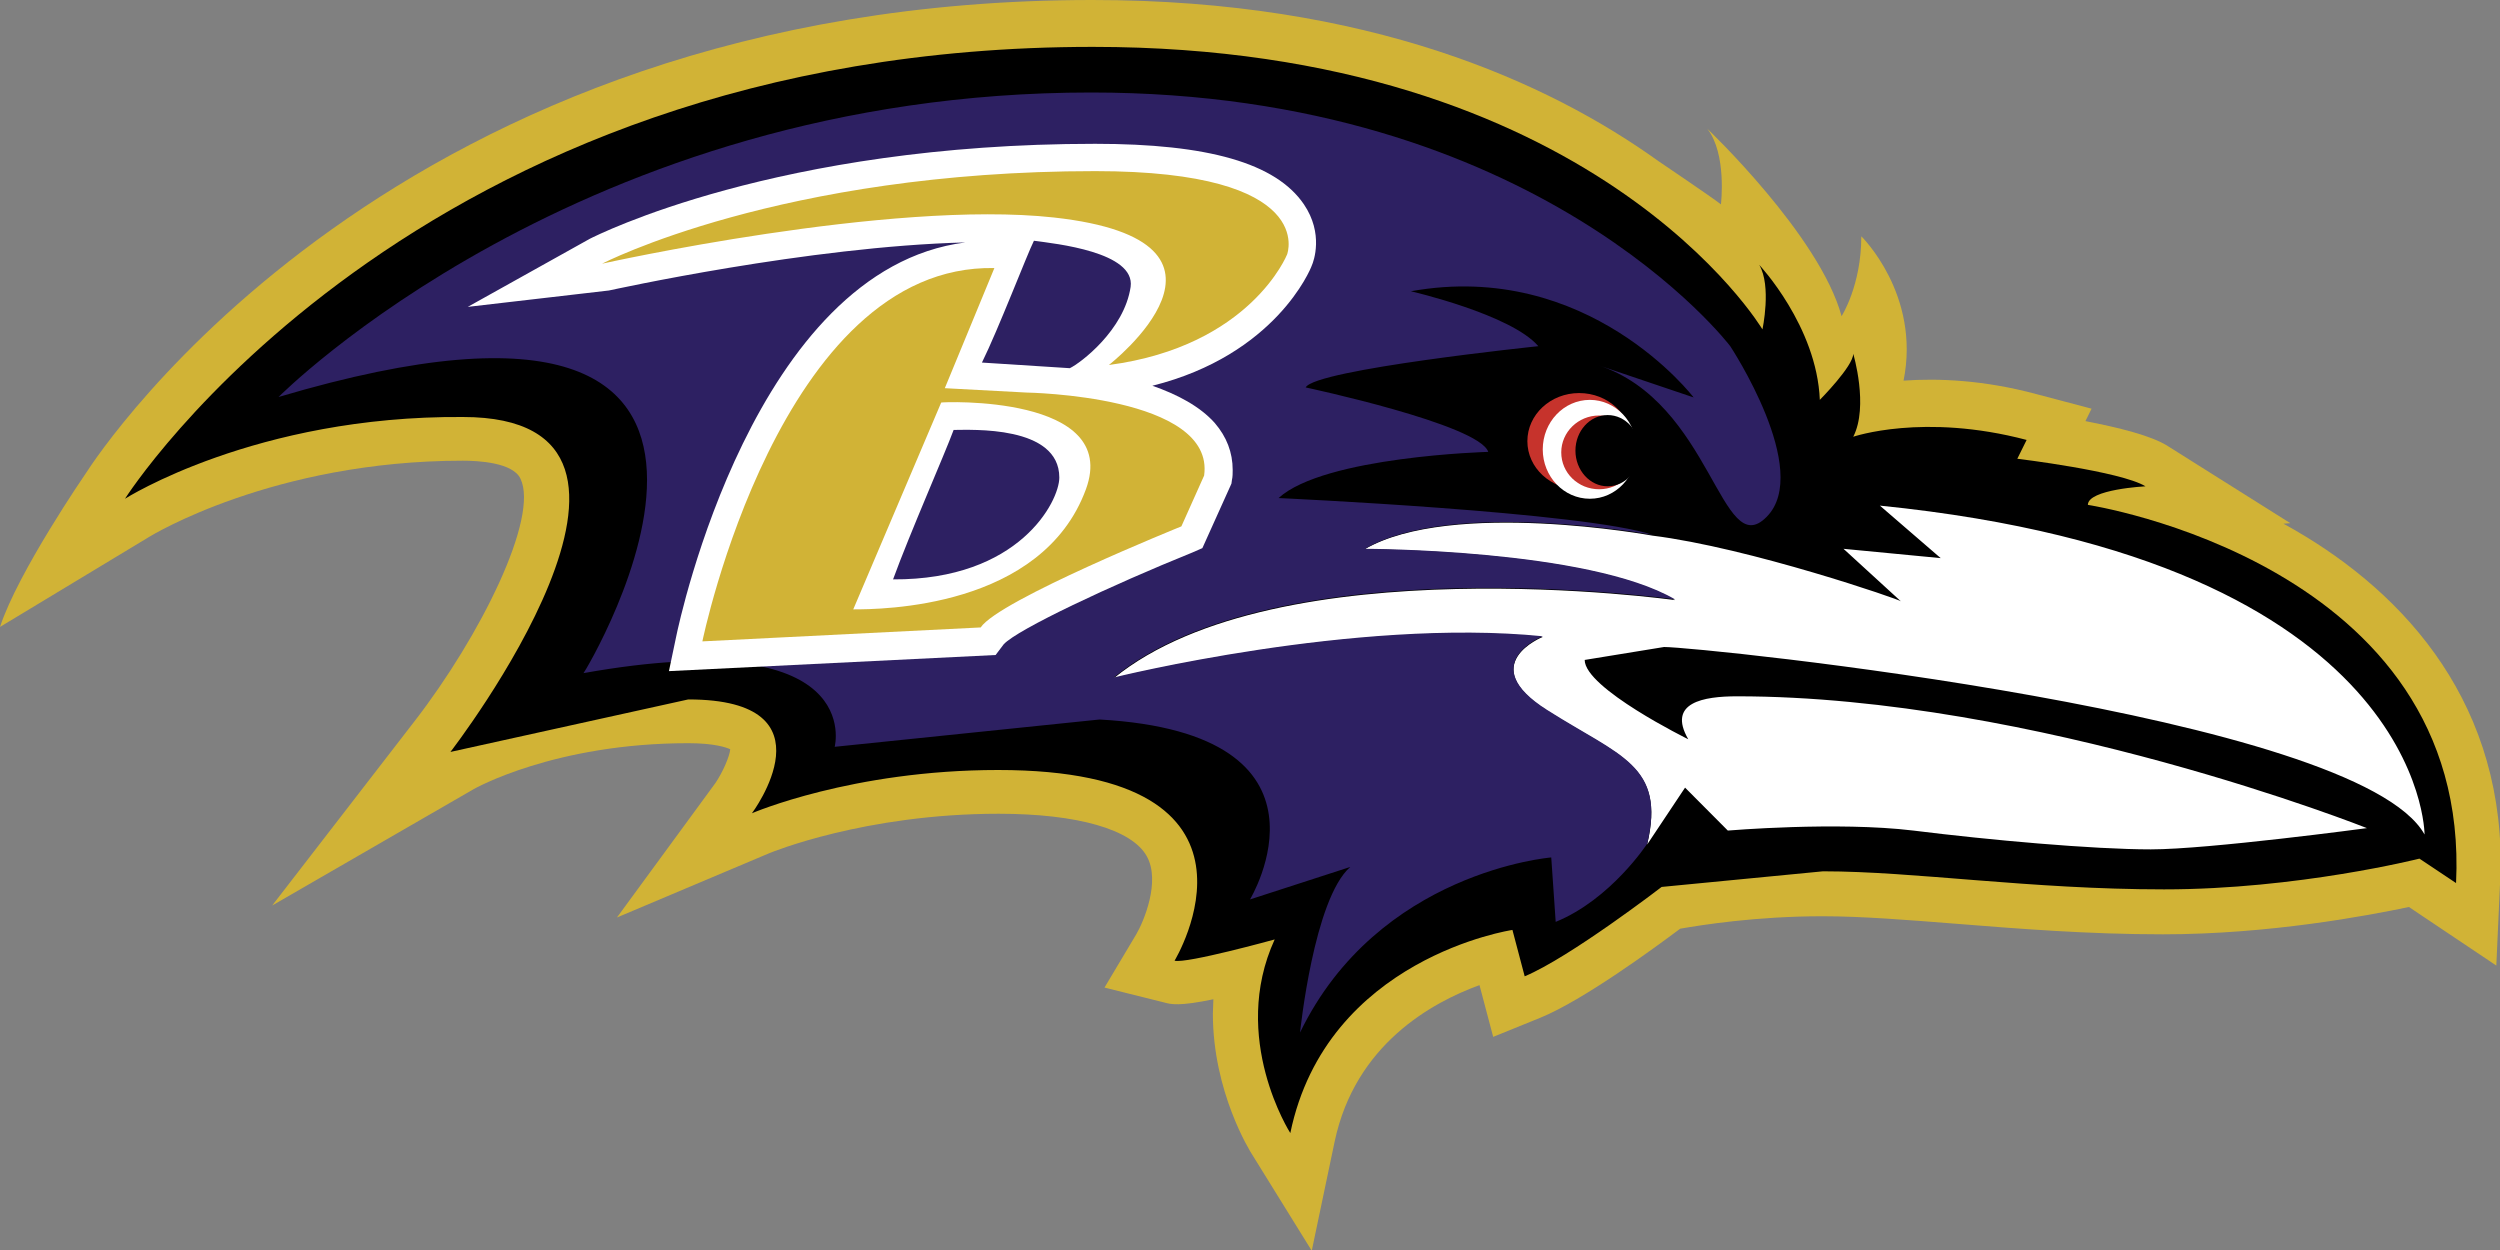 <?xml version="1.0" encoding="UTF-8"?>
<svg xmlns="http://www.w3.org/2000/svg" xmlns:xlink="http://www.w3.org/1999/xlink" width="40pt" height="20pt" viewBox="0 0 40 20" version="1.1">
<rect x="0" y="0" width="40" height="20" fill="#808080" stroke="none"/>
<g id="surface1">
<path style=" stroke:none;fill-rule:nonzero;fill:rgb(81.961%,70.196%,21.176%);fill-opacity:1;" d="M 29.781 3.781 C 29.781 4.57 29.465 5.059 29.465 5.059 C 29.117 3.77 27.316 2.059 27.316 2.059 C 27.633 2.461 27.535 3.27 27.535 3.27 C 27.414 3.172 26.535 2.578 26.535 2.578 C 24.781 1.32 21.902 0 17.477 0 C 6.297 0 1.574 7.262 1.375 7.57 C 1.375 7.57 0.289 9.148 0 10.031 L 2.387 8.59 C 2.406 8.578 4.367 7.371 7.406 7.371 C 7.645 7.371 8.207 7.398 8.328 7.66 C 8.625 8.281 7.691 10.172 6.633 11.539 L 4.355 14.488 L 7.574 12.629 C 7.586 12.621 8.871 11.891 11.012 11.891 C 11.438 11.891 11.625 11.961 11.684 11.988 C 11.672 12.109 11.562 12.359 11.445 12.531 L 9.871 14.68 L 12.316 13.648 C 12.336 13.641 13.832 13.02 15.98 13.02 C 17.238 13.02 18.109 13.27 18.348 13.699 C 18.574 14.102 18.297 14.75 18.18 14.949 L 17.672 15.801 L 18.625 16.039 C 18.734 16.07 18.871 16.102 19.414 15.988 C 19.414 16.07 19.406 16.148 19.406 16.219 C 19.406 17.469 20 18.422 20.039 18.48 L 20.988 20.012 L 21.355 18.262 C 21.684 16.711 22.91 16.039 23.672 15.762 L 23.891 16.59 L 24.652 16.281 C 25.336 16 26.465 15.172 26.883 14.859 C 27.219 14.801 28.09 14.66 29.16 14.66 C 29.793 14.66 30.523 14.719 31.309 14.781 C 32.289 14.859 33.406 14.949 34.605 14.949 C 36.316 14.949 37.891 14.648 38.543 14.512 C 38.703 14.621 39.941 15.449 39.941 15.449 L 40 14.148 C 40.012 14.039 40.012 13.93 40.012 13.82 C 40.012 11.102 38.348 9.371 36.535 8.379 L 36.645 8.371 L 34.691 7.141 C 34.426 6.969 33.891 6.84 33.367 6.738 L 33.465 6.539 L 32.594 6.309 C 31.742 6.078 31.012 6.051 30.457 6.09 C 30.734 4.711 29.781 3.781 29.781 3.781 Z M 29.781 3.781 "/>
<path style=" stroke:none;fill-rule:nonzero;fill:rgb(0%,0%,0%);fill-opacity:1;" d="M 2 7.98 C 2 7.98 6.574 0.75 17.484 0.75 C 25.516 0.75 28.199 5.27 28.199 5.27 C 28.199 5.27 28.348 4.578 28.148 4.238 C 28.148 4.238 29.07 5.219 29.117 6.398 C 29.117 6.398 29.652 5.859 29.652 5.66 C 29.652 5.66 29.902 6.5 29.652 6.988 C 29.652 6.988 30.773 6.602 32.426 7.039 L 32.277 7.34 C 32.277 7.34 33.93 7.539 34.328 7.781 C 34.328 7.781 33.406 7.828 33.406 8.078 C 33.406 8.078 39.543 9.012 39.297 14.129 L 38.711 13.738 C 38.711 13.738 36.762 14.23 34.625 14.23 C 32.484 14.23 30.633 13.941 29.168 13.941 L 26.586 14.191 C 26.586 14.191 25.117 15.32 24.395 15.621 L 24.199 14.879 C 24.199 14.879 21.227 15.32 20.645 18.129 C 20.645 18.129 19.672 16.609 20.395 15.031 C 20.395 15.031 18.98 15.422 18.793 15.371 C 18.793 15.371 20.645 12.32 15.969 12.32 C 13.633 12.32 12.031 13.012 12.031 13.012 C 12.031 13.012 13.395 11.191 11.012 11.191 L 7.207 12.031 C 7.207 12.031 11.348 6.672 7.406 6.672 C 4.09 6.648 2 7.98 2 7.98 Z M 2 7.98 "/>
<path style=" stroke:none;fill-rule:nonzero;fill:rgb(100%,100%,100%);fill-opacity:1;" d="M 26.438 8.57 C 26.438 8.57 23.227 7.98 21.832 8.789 C 21.832 8.789 25.406 8.789 26.801 9.602 C 26.801 9.602 20.445 8.711 17.82 10.852 C 17.82 10.852 21.691 9.891 24.684 10.191 C 24.684 10.191 23.586 10.629 24.754 11.371 C 25.922 12.109 26.652 12.25 26.355 13.512 L 26.961 12.602 L 27.645 13.289 C 27.645 13.289 29.395 13.141 30.613 13.289 C 31.832 13.441 33.484 13.59 34.414 13.59 C 35.336 13.59 37.871 13.25 37.871 13.25 C 37.871 13.25 32.562 11.141 27.793 11.141 C 27.258 11.141 26.672 11.238 27.012 11.828 C 27.012 11.828 25.355 11.012 25.355 10.559 L 26.625 10.352 C 27.207 10.352 37.723 11.43 38.793 13.352 C 38.793 13.352 38.793 8.969 30.078 8.09 L 31.051 8.93 L 29.496 8.781 L 30.414 9.621 C 30.426 9.602 27.988 8.762 26.438 8.57 Z M 26.438 8.57 "/>
<path style=" stroke:none;fill-rule:nonzero;fill:rgb(17.647%,12.549%,38.431%);fill-opacity:1;" d="M 4.457 6.352 C 4.457 6.352 9.277 1.48 17.457 1.48 C 24.613 1.48 27.684 5.539 27.684 5.539 C 27.684 5.539 29 7.531 28.266 8.27 C 27.535 9.012 27.395 6.43 25.562 5.84 L 27.098 6.359 C 27.098 6.359 25.414 4.148 22.574 4.66 C 22.574 4.66 24.18 5.031 24.613 5.539 C 24.613 5.539 21.039 5.91 20.891 6.199 C 20.891 6.199 23.664 6.789 23.812 7.23 C 23.812 7.23 21.188 7.301 20.457 7.969 C 20.457 7.969 25.348 8.191 26.445 8.559 C 26.445 8.559 23.227 7.969 21.84 8.781 C 21.84 8.781 25.414 8.781 26.801 9.59 C 26.801 9.59 20.445 8.699 17.82 10.84 C 17.82 10.84 21.691 9.879 24.684 10.18 C 24.684 10.18 23.586 10.621 24.754 11.359 C 25.922 12.102 26.652 12.238 26.355 13.5 C 26.355 13.5 25.773 14.391 24.891 14.75 L 24.82 13.719 C 24.82 13.719 22.051 13.941 20.801 16.52 C 20.801 16.52 21.02 14.379 21.605 13.871 L 20 14.391 C 20 14.391 21.605 11.738 17.594 11.512 L 13.355 11.949 C 13.355 11.949 13.871 9.961 9.336 10.77 C 9.348 10.781 13.652 3.621 4.457 6.352 Z M 4.457 6.352 "/>
<path style=" stroke:none;fill-rule:nonzero;fill:rgb(100%,100%,100%);fill-opacity:1;" d="M 20.863 3.27 C 20.414 2.609 19.328 2.301 17.523 2.301 C 12.438 2.301 9.555 3.762 9.438 3.82 L 7.484 4.91 L 9.742 4.648 C 9.781 4.641 12.941 3.941 15.445 3.879 C 12.07 4.309 10.871 9.93 10.82 10.18 L 10.703 10.738 L 15.93 10.48 L 16.059 10.309 C 16.277 10.07 17.793 9.359 19.078 8.84 L 19.238 8.77 L 19.703 7.738 L 19.711 7.68 C 19.723 7.629 19.723 7.57 19.723 7.52 C 19.723 7.238 19.625 6.988 19.438 6.77 C 19.199 6.5 18.832 6.309 18.438 6.172 C 20.406 5.68 20.969 4.309 20.988 4.25 C 21.02 4.18 21.18 3.738 20.863 3.27 Z M 14.289 9.27 C 14.555 8.539 15.117 7.262 15.258 6.879 C 15.535 6.879 16.949 6.801 16.949 7.641 C 16.949 8.02 16.309 9.281 14.289 9.27 Z M 15.711 5.801 C 15.969 5.281 16.438 4.059 16.543 3.852 C 16.883 3.898 18.168 4.031 18.09 4.59 C 17.988 5.281 17.289 5.809 17.117 5.891 Z M 15.711 5.801 "/>
<path style=" stroke:none;fill-rule:nonzero;fill:rgb(81.961%,70.196%,21.176%);fill-opacity:1;" d="M 16.426 6.281 L 15.117 6.211 L 15.91 4.289 C 12.477 4.219 11.238 10.262 11.238 10.262 L 15.691 10.039 C 15.98 9.602 18.902 8.422 18.902 8.422 L 19.266 7.609 C 19.445 6.328 16.426 6.281 16.426 6.281 Z M 17.375 7.828 C 16.672 9.738 14.09 9.75 13.652 9.75 L 15.059 6.441 C 15.059 6.43 17.93 6.309 17.375 7.828 Z M 17.523 2.738 C 12.484 2.738 9.633 4.219 9.633 4.219 C 9.633 4.219 14.238 3.191 16.863 3.48 C 20.289 3.859 17.742 5.84 17.742 5.84 C 20.012 5.539 20.594 4.07 20.594 4.07 C 20.594 4.07 21.098 2.738 17.523 2.738 Z M 17.523 2.738 "/>
<path style=" stroke:none;fill-rule:nonzero;fill:rgb(77.647%,20%,17.255%);fill-opacity:1;" d="M 26.098 7.059 C 26.098 6.633 25.727 6.289 25.266 6.289 C 24.809 6.289 24.438 6.633 24.438 7.059 C 24.438 7.484 24.809 7.828 25.266 7.828 C 25.727 7.828 26.098 7.484 26.098 7.059 Z M 26.098 7.059 "/>
<path style=" stroke:none;fill-rule:nonzero;fill:rgb(100%,100%,100%);fill-opacity:1;" d="M 26.188 7.191 C 26.188 6.754 25.852 6.398 25.438 6.398 C 25.02 6.398 24.684 6.754 24.684 7.191 C 24.684 7.625 25.02 7.98 25.438 7.98 C 25.852 7.98 26.188 7.625 26.188 7.191 Z M 26.188 7.191 "/>
<path style=" stroke:none;fill-rule:nonzero;fill:rgb(77.647%,20%,17.255%);fill-opacity:1;" d="M 26.188 7.238 C 26.188 6.914 25.918 6.648 25.586 6.648 C 25.25 6.648 24.98 6.914 24.98 7.238 C 24.98 7.566 25.25 7.828 25.586 7.828 C 25.918 7.828 26.188 7.566 26.188 7.238 Z M 26.188 7.238 "/>
<path style=" stroke:none;fill-rule:nonzero;fill:rgb(0%,0%,0%);fill-opacity:1;" d="M 26.238 7.211 C 26.238 6.895 26.008 6.641 25.723 6.641 C 25.438 6.641 25.207 6.895 25.207 7.211 C 25.207 7.523 25.438 7.781 25.723 7.781 C 26.008 7.781 26.238 7.523 26.238 7.211 Z M 26.238 7.211 "/>
</g>
</svg>
